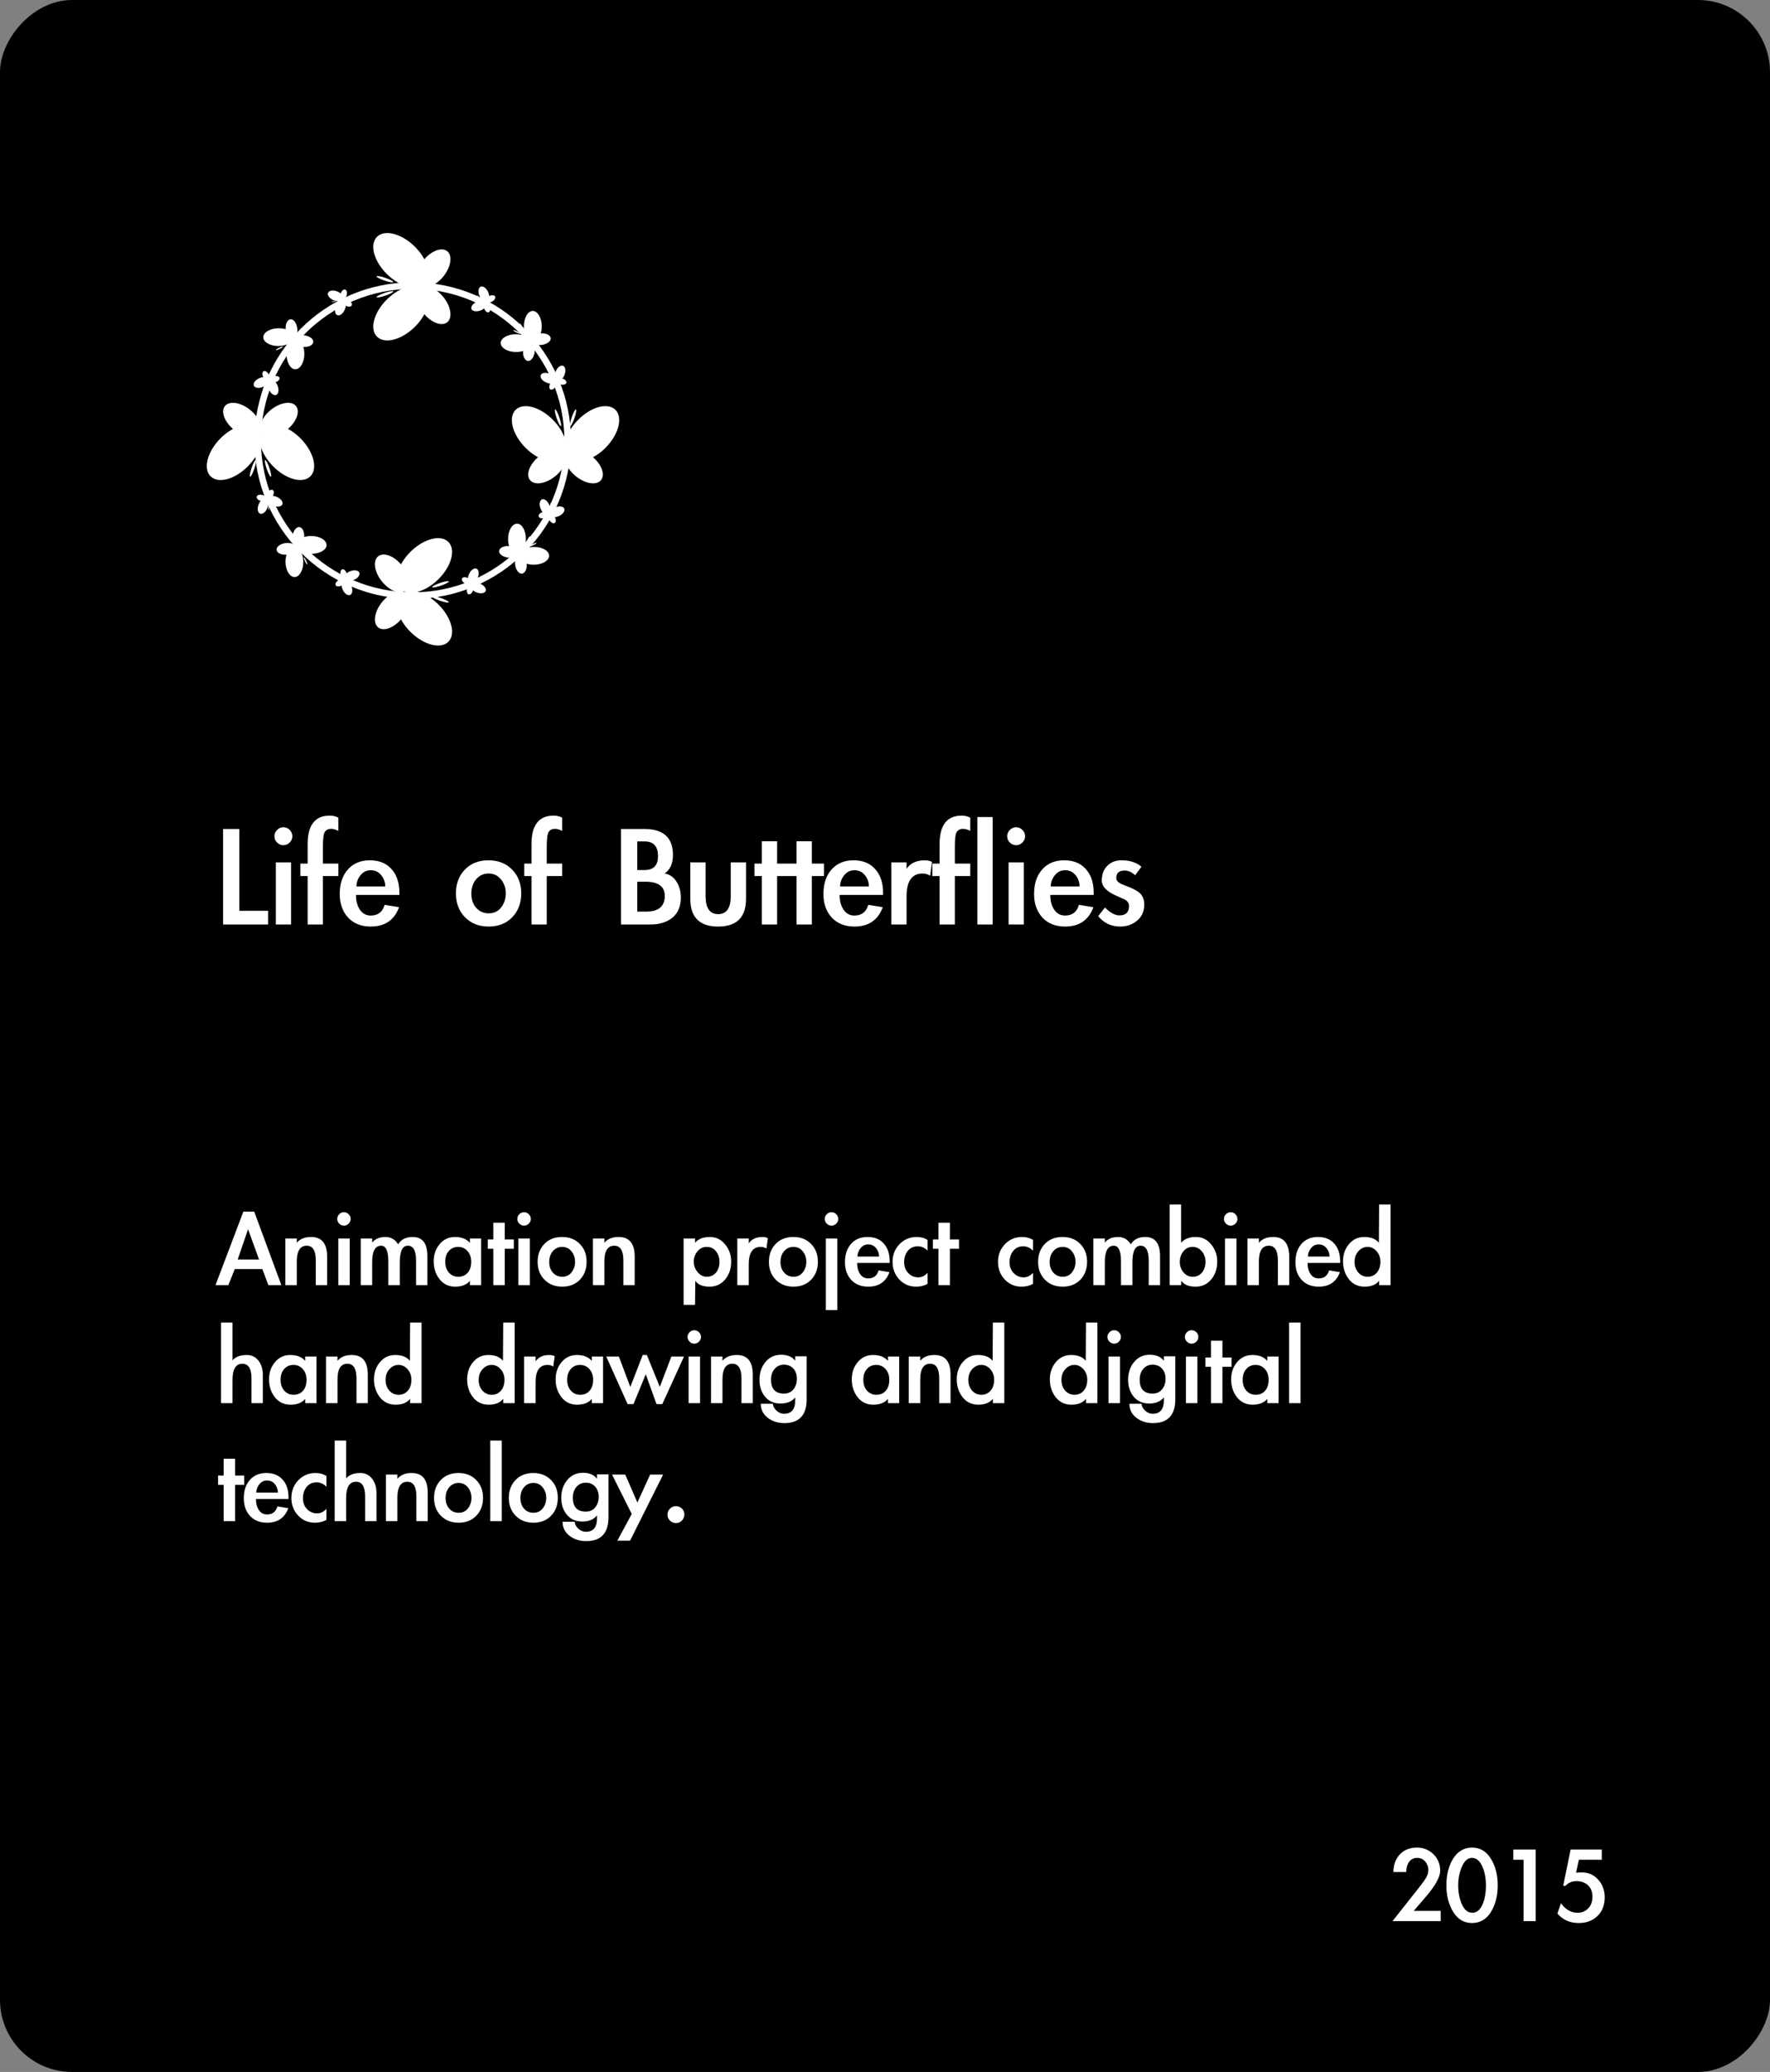 <svg width="270" height="316" viewBox="0 0 270 316" fill="none" xmlns="http://www.w3.org/2000/svg">
<rect x="0" y="0" width="270" height="316" fill="#808080" stroke="none"/>
<rect width="270" height="316" rx="11" transform="matrix(1 0 0 -1 0 316)" fill="black"/>
<path d="M36.504 138.912H40.896V141H34.032V126.432H36.504V138.912ZM44.597 127.536C44.597 127.904 44.461 128.224 44.189 128.496C43.917 128.768 43.597 128.904 43.229 128.904C42.861 128.904 42.541 128.768 42.269 128.496C41.997 128.224 41.861 127.904 41.861 127.536C41.861 127.168 41.997 126.848 42.269 126.576C42.541 126.304 42.861 126.168 43.229 126.168C43.597 126.168 43.917 126.304 44.189 126.576C44.461 126.848 44.597 127.168 44.597 127.536ZM44.405 141H42.077V131.52H44.405V141ZM49.256 141H46.928V133.608H45.824V131.712H46.928V128.736C46.928 125.84 48.056 124.392 50.312 124.392C50.776 124.392 51.208 124.496 51.608 124.704V126.72C51.192 126.512 50.824 126.408 50.504 126.408C50.072 126.408 49.752 126.568 49.544 126.888C49.352 127.192 49.256 127.936 49.256 129.12V131.712H51.608V133.608H49.256V141ZM54.299 136.488C54.299 137.4 54.499 138.152 54.899 138.744C55.299 139.336 55.851 139.632 56.555 139.632C57.659 139.632 58.363 139.088 58.667 138L60.875 138.36C60.155 140.328 58.715 141.312 56.555 141.312C55.115 141.312 53.963 140.856 53.099 139.944C52.251 139.016 51.827 137.816 51.827 136.344C51.827 134.792 52.235 133.552 53.051 132.624C53.883 131.68 55.003 131.208 56.411 131.208C57.835 131.208 58.939 131.656 59.723 132.552C60.523 133.432 60.923 134.64 60.923 136.176V136.488H54.299ZM58.763 135.192C58.763 134.536 58.555 133.96 58.139 133.464C57.739 132.968 57.211 132.72 56.555 132.72C55.915 132.72 55.387 132.984 54.971 133.512C54.571 134.024 54.371 134.584 54.371 135.192H58.763ZM79.506 136.248C79.506 137.736 79.05 138.952 78.138 139.896C77.226 140.84 76.026 141.312 74.538 141.312C73.066 141.312 71.866 140.84 70.938 139.896C70.01 138.952 69.546 137.744 69.546 136.272C69.546 134.784 70.002 133.568 70.914 132.624C71.826 131.68 73.026 131.208 74.514 131.208C76.002 131.208 77.202 131.68 78.114 132.624C79.042 133.552 79.506 134.76 79.506 136.248ZM71.898 136.296C71.898 137.176 72.146 137.896 72.642 138.456C73.138 139.016 73.778 139.296 74.562 139.296C75.346 139.296 75.97 139 76.434 138.408C76.914 137.8 77.154 137.088 77.154 136.272C77.154 135.44 76.914 134.728 76.434 134.136C75.954 133.528 75.322 133.224 74.538 133.224C73.77 133.224 73.138 133.512 72.642 134.088C72.146 134.664 71.898 135.4 71.898 136.296ZM83.404 141H81.076V133.608H79.972V131.712H81.076V128.736C81.076 125.84 82.204 124.392 84.46 124.392C84.924 124.392 85.356 124.496 85.756 124.704V126.72C85.34 126.512 84.972 126.408 84.652 126.408C84.22 126.408 83.9 126.568 83.692 126.888C83.5 127.192 83.404 127.936 83.404 129.12V131.712H85.756V133.608H83.404V141ZM94.735 126.432H98.287C101.199 126.432 102.655 127.752 102.655 130.392C102.655 131.688 102.231 132.632 101.383 133.224C102.151 133.352 102.751 133.76 103.183 134.448C103.631 135.136 103.855 135.944 103.855 136.872C103.855 138.232 103.423 139.264 102.559 139.968C101.711 140.656 100.591 141 99.199 141H94.735V126.432ZM97.207 139.032H98.575C100.463 139.032 101.407 138.232 101.407 136.632C101.407 135.192 100.415 134.472 98.431 134.472H97.207V139.032ZM97.207 132.696H98.311C99.687 132.696 100.375 131.992 100.375 130.584C100.375 129.08 99.695 128.328 98.335 128.328H97.207V132.696ZM107.631 131.52V136.656C107.631 138.496 108.271 139.416 109.551 139.416C110.831 139.416 111.471 138.496 111.471 136.656V131.52H113.799V137.088C113.799 139.904 112.383 141.312 109.551 141.312C106.719 141.312 105.303 139.904 105.303 137.088V131.52H107.631ZM118.543 141H116.215V133.608H115.087V131.712H116.215V128.304H118.543V131.712H120.391V133.608H118.543V141ZM123.839 141H121.511V133.608H120.383V131.712H121.511V128.304H123.839V131.712H125.687V133.608H123.839V141ZM128.08 136.488C128.08 137.4 128.28 138.152 128.68 138.744C129.08 139.336 129.632 139.632 130.336 139.632C131.44 139.632 132.144 139.088 132.448 138L134.656 138.36C133.936 140.328 132.496 141.312 130.336 141.312C128.896 141.312 127.744 140.856 126.88 139.944C126.032 139.016 125.608 137.816 125.608 136.344C125.608 134.792 126.016 133.552 126.832 132.624C127.664 131.68 128.784 131.208 130.192 131.208C131.616 131.208 132.72 131.656 133.504 132.552C134.304 133.432 134.704 134.64 134.704 136.176V136.488H128.08ZM132.544 135.192C132.544 134.536 132.336 133.96 131.92 133.464C131.52 132.968 130.992 132.72 130.336 132.72C129.696 132.72 129.168 132.984 128.752 133.512C128.352 134.024 128.152 134.584 128.152 135.192H132.544ZM138.288 132.504C138.88 131.64 139.808 131.208 141.072 131.208C141.472 131.208 141.84 131.288 142.176 131.448L141.888 133.56C141.536 133.336 141.152 133.224 140.736 133.224C139.104 133.224 138.288 134.392 138.288 136.728V141H135.96V131.52H138.288V132.504ZM145.654 141H143.326V133.608H142.222V131.712H143.326V128.736C143.326 125.84 144.454 124.392 146.71 124.392C147.174 124.392 147.606 124.496 148.006 124.704V126.72C147.59 126.512 147.222 126.408 146.902 126.408C146.47 126.408 146.15 126.568 145.942 126.888C145.75 127.192 145.654 127.936 145.654 129.12V131.712H148.006V133.608H145.654V141ZM151.418 141H149.09V124.608H151.418V141ZM156.371 127.536C156.371 127.904 156.235 128.224 155.963 128.496C155.691 128.768 155.371 128.904 155.003 128.904C154.635 128.904 154.315 128.768 154.043 128.496C153.771 128.224 153.635 127.904 153.635 127.536C153.635 127.168 153.771 126.848 154.043 126.576C154.315 126.304 154.635 126.168 155.003 126.168C155.371 126.168 155.691 126.304 155.963 126.576C156.235 126.848 156.371 127.168 156.371 127.536ZM156.179 141H153.851V131.52H156.179V141ZM160.213 136.488C160.213 137.4 160.413 138.152 160.813 138.744C161.213 139.336 161.765 139.632 162.469 139.632C163.573 139.632 164.277 139.088 164.581 138L166.789 138.36C166.069 140.328 164.629 141.312 162.469 141.312C161.029 141.312 159.877 140.856 159.013 139.944C158.165 139.016 157.741 137.816 157.741 136.344C157.741 134.792 158.149 133.552 158.965 132.624C159.797 131.68 160.917 131.208 162.325 131.208C163.749 131.208 164.853 131.656 165.637 132.552C166.437 133.432 166.837 134.64 166.837 136.176V136.488H160.213ZM164.677 135.192C164.677 134.536 164.469 133.96 164.053 133.464C163.653 132.968 163.125 132.72 162.469 132.72C161.829 132.72 161.301 132.984 160.885 133.512C160.485 134.024 160.285 134.584 160.285 135.192H164.677ZM173.157 133.488C172.645 133.008 172.109 132.768 171.549 132.768C170.701 132.768 170.277 133.152 170.277 133.92C170.277 134.352 170.661 134.704 171.429 134.976C172.837 135.488 173.709 135.96 174.045 136.392C174.381 136.808 174.549 137.328 174.549 137.952C174.549 138.976 174.189 139.792 173.469 140.4C172.765 141.008 171.893 141.312 170.853 141.312C169.509 141.312 168.397 140.784 167.517 139.728L168.549 138.408C169.349 139.208 170.085 139.608 170.757 139.608C171.733 139.608 172.221 139.136 172.221 138.192C172.221 137.712 171.965 137.36 171.453 137.136C170.941 136.896 170.549 136.72 170.277 136.608C168.805 135.968 168.069 135.192 168.069 134.28C168.069 133.368 168.341 132.632 168.885 132.072C169.445 131.496 170.173 131.208 171.069 131.208C172.349 131.208 173.365 131.536 174.117 132.192L173.157 133.488Z" fill="white"/>
<ellipse cx="61.152" cy="39.711" rx="5.117" ry="2.985" transform="rotate(-135.656 61.152 39.711)" fill="white"/>
<ellipse cx="66.12" cy="40.923" rx="3.35" ry="1.954" transform="rotate(-51.204 66.12 40.923)" fill="white"/>
<ellipse cx="1.344" cy="0.215" rx="1.344" ry="0.215" transform="matrix(0.946 0.324 0.324 -0.946 57.374 42.351)" fill="white"/>
<ellipse cx="5.117" cy="2.985" rx="5.117" ry="2.985" transform="matrix(-0.715 0.699 0.699 0.715 62.725 42.046)" fill="white"/>
<ellipse cx="3.35" cy="1.954" rx="3.35" ry="1.954" transform="matrix(0.627 0.779 0.779 -0.627 62.497 45.158)" fill="white"/>
<ellipse cx="58.715" cy="44.885" rx="1.344" ry="0.215" transform="rotate(-18.903 58.715 44.885)" fill="white"/>
<ellipse cx="35.711" cy="68.997" rx="5.117" ry="2.985" transform="rotate(134.344 35.711 68.997)" fill="white"/>
<ellipse cx="36.923" cy="64.029" rx="3.35" ry="1.954" transform="rotate(-141.204 36.923 64.029)" fill="white"/>
<ellipse cx="1.344" cy="0.215" rx="1.344" ry="0.215" transform="matrix(0.324 -0.946 -0.946 -0.324 38.351 72.775)" fill="white"/>
<ellipse cx="5.117" cy="2.985" rx="5.117" ry="2.985" transform="matrix(0.699 0.715 0.715 -0.699 38.046 67.424)" fill="white"/>
<ellipse cx="3.35" cy="1.954" rx="3.35" ry="1.954" transform="matrix(0.779 -0.627 -0.627 -0.779 41.158 67.652)" fill="white"/>
<ellipse cx="40.885" cy="71.434" rx="1.344" ry="0.215" transform="rotate(-108.903 40.885 71.434)" fill="white"/>
<ellipse cx="90.289" cy="66.152" rx="5.117" ry="2.985" transform="rotate(-45.656 90.289 66.152)" fill="white"/>
<ellipse cx="89.077" cy="71.12" rx="3.35" ry="1.954" transform="rotate(38.796 89.077 71.12)" fill="white"/>
<ellipse cx="1.344" cy="0.215" rx="1.344" ry="0.215" transform="matrix(-0.324 0.946 0.946 0.324 87.649 62.374)" fill="white"/>
<ellipse cx="5.117" cy="2.985" rx="5.117" ry="2.985" transform="matrix(-0.699 -0.715 -0.715 0.699 87.954 67.725)" fill="white"/>
<ellipse cx="3.35" cy="1.954" rx="3.35" ry="1.954" transform="matrix(-0.779 0.627 0.627 0.779 84.842 67.497)" fill="white"/>
<ellipse cx="85.115" cy="63.715" rx="1.344" ry="0.215" transform="rotate(71.097 85.115 63.715)" fill="white"/>
<ellipse cx="64.751" cy="94.289" rx="5.117" ry="2.985" transform="rotate(44.344 64.751 94.289)" fill="white"/>
<ellipse cx="59.784" cy="93.077" rx="3.35" ry="1.954" transform="rotate(128.796 59.784 93.077)" fill="white"/>
<ellipse cx="1.344" cy="0.215" rx="1.344" ry="0.215" transform="matrix(-0.946 -0.324 -0.324 0.946 68.529 91.649)" fill="white"/>
<ellipse cx="5.117" cy="2.985" rx="5.117" ry="2.985" transform="matrix(0.715 -0.699 -0.699 -0.715 63.178 91.954)" fill="white"/>
<ellipse cx="3.35" cy="1.954" rx="3.35" ry="1.954" transform="matrix(-0.627 -0.779 -0.779 0.627 63.406 88.842)" fill="white"/>
<ellipse cx="67.188" cy="89.115" rx="1.344" ry="0.215" transform="rotate(161.097 67.188 89.115)" fill="white"/>
<ellipse cx="42.486" cy="51.417" rx="2.323" ry="1.355" transform="rotate(179.344 42.486 51.417)" fill="white"/>
<ellipse cx="44.469" cy="50.211" rx="1.521" ry="0.887" transform="rotate(-96.204 44.469 50.211)" fill="white"/>
<ellipse cx="0.61" cy="0.098" rx="0.61" ry="0.098" transform="matrix(0.898 -0.44 -0.44 -0.898 42.12 53.477)" fill="white"/>
<ellipse cx="2.323" cy="1.355" rx="2.323" ry="1.355" transform="matrix(-0.011 1 1 0.011 43.74 51.661)" fill="white"/>
<ellipse cx="1.521" cy="0.887" rx="1.521" ry="0.887" transform="matrix(0.994 0.108 0.108 -0.994 44.666 52.733)" fill="white"/>
<ellipse cx="43.365" cy="53.859" rx="0.61" ry="0.098" transform="rotate(-63.903 43.365 53.859)" fill="white"/>
<ellipse cx="44.908" cy="85.687" rx="2.323" ry="1.355" transform="rotate(89.344 44.908 85.687)" fill="white"/>
<ellipse cx="43.703" cy="83.704" rx="1.521" ry="0.887" transform="rotate(173.796 43.703 83.704)" fill="white"/>
<ellipse cx="0.61" cy="0.098" rx="0.61" ry="0.098" transform="matrix(-0.44 -0.898 -0.898 0.44 46.968 86.053)" fill="white"/>
<ellipse cx="2.323" cy="1.355" rx="2.323" ry="1.355" transform="matrix(1 0.011 0.011 -1 45.152 84.433)" fill="white"/>
<ellipse cx="1.521" cy="0.887" rx="1.521" ry="0.887" transform="matrix(0.108 -0.994 -0.994 -0.108 46.224 83.506)" fill="white"/>
<ellipse cx="47.35" cy="84.808" rx="0.61" ry="0.098" transform="rotate(-153.903 47.35 84.808)" fill="white"/>
<ellipse cx="81.442" cy="84.774" rx="2.323" ry="1.355" transform="rotate(-0.656 81.442 84.774)" fill="white"/>
<ellipse cx="79.459" cy="85.98" rx="1.521" ry="0.887" transform="rotate(83.796 79.459 85.98)" fill="white"/>
<ellipse cx="0.61" cy="0.098" rx="0.61" ry="0.098" transform="matrix(-0.898 0.44 0.44 0.898 81.808 82.714)" fill="white"/>
<ellipse cx="2.323" cy="1.355" rx="2.323" ry="1.355" transform="matrix(0.011 -1 -1 -0.011 80.188 84.53)" fill="white"/>
<ellipse cx="1.521" cy="0.887" rx="1.521" ry="0.887" transform="matrix(-0.994 -0.108 -0.108 0.994 79.261 83.458)" fill="white"/>
<ellipse cx="80.563" cy="82.332" rx="0.61" ry="0.098" transform="rotate(116.097 80.563 82.332)" fill="white"/>
<ellipse cx="81.283" cy="49.749" rx="2.323" ry="1.355" transform="rotate(-90.656 81.283 49.749)" fill="white"/>
<ellipse cx="82.489" cy="51.732" rx="1.521" ry="0.887" transform="rotate(-6.204 82.489 51.732)" fill="white"/>
<ellipse cx="0.61" cy="0.098" rx="0.61" ry="0.098" transform="matrix(0.44 0.898 0.898 -0.44 79.223 49.383)" fill="white"/>
<ellipse cx="2.323" cy="1.355" rx="2.323" ry="1.355" transform="matrix(-1 -0.011 -0.011 1 81.04 51.003)" fill="white"/>
<ellipse cx="1.521" cy="0.887" rx="1.521" ry="0.887" transform="matrix(-0.108 0.994 0.994 0.108 79.967 51.93)" fill="white"/>
<ellipse cx="78.841" cy="50.628" rx="0.61" ry="0.098" transform="rotate(26.097 78.841 50.628)" fill="white"/>
<ellipse cx="73.813" cy="44.865" rx="1.24" ry="0.723" transform="rotate(-113.156 73.813 44.865)" fill="white"/>
<ellipse cx="74.813" cy="45.597" rx="0.812" ry="0.474" transform="rotate(-28.704 74.813 45.597)" fill="white"/>
<ellipse cx="0.326" cy="0.052" rx="0.326" ry="0.052" transform="matrix(0.75 0.661 0.661 -0.75 72.722 45.105)" fill="white"/>
<ellipse cx="1.24" cy="0.723" rx="1.24" ry="0.723" transform="matrix(-0.928 0.372 0.372 0.928 73.949 45.534)" fill="white"/>
<ellipse cx="0.812" cy="0.474" rx="0.812" ry="0.474" transform="matrix(0.281 0.96 0.96 -0.281 73.609 46.209)" fill="white"/>
<ellipse cx="72.788" cy="45.798" rx="0.326" ry="0.052" transform="rotate(3.597 72.788 45.798)" fill="white"/>
<ellipse cx="51.187" cy="45.129" rx="1.24" ry="0.723" transform="rotate(-158.156 51.187 45.129)" fill="white"/>
<ellipse cx="52.411" cy="44.94" rx="0.812" ry="0.474" transform="rotate(-73.704 52.411 44.94)" fill="white"/>
<ellipse cx="0.326" cy="0.052" rx="0.326" ry="0.052" transform="matrix(0.998 -0.063 -0.063 -0.998 50.586 46.07)" fill="white"/>
<ellipse cx="1.24" cy="0.723" rx="1.24" ry="0.723" transform="matrix(-0.393 0.919 0.919 0.393 51.755 45.506)" fill="white"/>
<ellipse cx="0.812" cy="0.474" rx="0.812" ry="0.474" transform="matrix(0.877 0.48 0.48 -0.877 51.993 46.224)" fill="white"/>
<ellipse cx="51.121" cy="46.513" rx="0.326" ry="0.052" transform="rotate(-41.403 51.121 46.513)" fill="white"/>
<ellipse cx="39.865" cy="58.333" rx="1.24" ry="0.723" transform="rotate(156.844 39.865 58.333)" fill="white"/>
<ellipse cx="40.597" cy="57.333" rx="0.812" ry="0.474" transform="rotate(-118.704 40.597 57.333)" fill="white"/>
<ellipse cx="0.326" cy="0.052" rx="0.326" ry="0.052" transform="matrix(0.661 -0.75 -0.75 -0.661 40.106 59.424)" fill="white"/>
<ellipse cx="1.24" cy="0.723" rx="1.24" ry="0.723" transform="matrix(0.372 0.928 0.928 -0.372 40.534 58.197)" fill="white"/>
<ellipse cx="0.812" cy="0.474" rx="0.812" ry="0.474" transform="matrix(0.96 -0.281 -0.281 -0.96 41.21 58.537)" fill="white"/>
<ellipse cx="40.798" cy="59.358" rx="0.326" ry="0.052" transform="rotate(-86.403 40.798 59.358)" fill="white"/>
<ellipse cx="40.129" cy="77.186" rx="1.24" ry="0.723" transform="rotate(111.844 40.129 77.186)" fill="white"/>
<ellipse cx="39.94" cy="75.962" rx="0.812" ry="0.474" transform="rotate(-163.704 39.94 75.962)" fill="white"/>
<ellipse cx="0.326" cy="0.052" rx="0.326" ry="0.052" transform="matrix(-0.063 -0.998 -0.998 0.063 41.07 77.788)" fill="white"/>
<ellipse cx="1.24" cy="0.723" rx="1.24" ry="0.723" transform="matrix(0.919 0.393 0.393 -0.919 40.505 76.617)" fill="white"/>
<ellipse cx="0.812" cy="0.474" rx="0.812" ry="0.474" transform="matrix(0.48 -0.877 -0.877 -0.48 41.223 76.379)" fill="white"/>
<ellipse cx="41.513" cy="77.251" rx="0.326" ry="0.052" transform="rotate(-131.403 41.513 77.251)" fill="white"/>
<ellipse cx="52.915" cy="89.599" rx="1.24" ry="0.723" transform="rotate(66.844 52.915 89.599)" fill="white"/>
<ellipse cx="51.915" cy="88.868" rx="0.812" ry="0.474" transform="rotate(151.296 51.915 88.868)" fill="white"/>
<ellipse cx="0.326" cy="0.052" rx="0.326" ry="0.052" transform="matrix(-0.75 -0.661 -0.661 0.75 54.006 89.358)" fill="white"/>
<ellipse cx="1.24" cy="0.723" rx="1.24" ry="0.723" transform="matrix(0.928 -0.372 -0.372 -0.928 52.779 88.931)" fill="white"/>
<ellipse cx="0.812" cy="0.474" rx="0.812" ry="0.474" transform="matrix(-0.281 -0.96 -0.96 0.281 53.119 88.255)" fill="white"/>
<ellipse cx="53.94" cy="88.667" rx="0.326" ry="0.052" transform="rotate(-176.403 53.94 88.667)" fill="white"/>
<ellipse cx="72.941" cy="89.672" rx="1.24" ry="0.723" transform="rotate(21.844 72.941 89.672)" fill="white"/>
<ellipse cx="71.716" cy="89.861" rx="0.812" ry="0.474" transform="rotate(106.296 71.716 89.861)" fill="white"/>
<ellipse cx="0.326" cy="0.052" rx="0.326" ry="0.052" transform="matrix(-0.998 0.063 0.063 0.998 73.542 88.73)" fill="white"/>
<ellipse cx="1.24" cy="0.723" rx="1.24" ry="0.723" transform="matrix(0.393 -0.919 -0.919 -0.393 72.373 89.295)" fill="white"/>
<ellipse cx="0.812" cy="0.474" rx="0.812" ry="0.474" transform="matrix(-0.877 -0.48 -0.48 0.877 72.135 88.577)" fill="white"/>
<ellipse cx="73.007" cy="88.288" rx="0.326" ry="0.052" transform="rotate(138.597 73.007 88.288)" fill="white"/>
<ellipse cx="84.936" cy="78.059" rx="1.24" ry="0.723" transform="rotate(-23.156 84.936 78.059)" fill="white"/>
<ellipse cx="84.204" cy="79.058" rx="0.812" ry="0.474" transform="rotate(61.296 84.204 79.058)" fill="white"/>
<ellipse cx="0.326" cy="0.052" rx="0.326" ry="0.052" transform="matrix(-0.661 0.75 0.75 0.661 84.695 76.968)" fill="white"/>
<ellipse cx="1.24" cy="0.723" rx="1.24" ry="0.723" transform="matrix(-0.372 -0.928 -0.928 0.372 84.267 78.194)" fill="white"/>
<ellipse cx="0.812" cy="0.474" rx="0.812" ry="0.474" transform="matrix(-0.96 0.281 0.281 0.96 83.591 77.855)" fill="white"/>
<ellipse cx="84.003" cy="77.033" rx="0.326" ry="0.052" transform="rotate(93.597 84.003 77.033)" fill="white"/>
<ellipse cx="85.426" cy="56.941" rx="1.24" ry="0.723" transform="rotate(-68.156 85.426 56.941)" fill="white"/>
<ellipse cx="85.616" cy="58.166" rx="0.812" ry="0.474" transform="rotate(16.296 85.616 58.166)" fill="white"/>
<ellipse cx="0.326" cy="0.052" rx="0.326" ry="0.052" transform="matrix(0.063 0.998 0.998 -0.063 84.485 56.34)" fill="white"/>
<ellipse cx="1.24" cy="0.723" rx="1.24" ry="0.723" transform="matrix(-0.919 -0.393 -0.393 0.919 85.05 57.511)" fill="white"/>
<ellipse cx="0.812" cy="0.474" rx="0.812" ry="0.474" transform="matrix(-0.48 0.877 0.877 0.48 84.332 57.748)" fill="white"/>
<ellipse cx="84.043" cy="56.877" rx="0.326" ry="0.052" transform="rotate(48.597 84.043 56.877)" fill="white"/>
<circle cx="62.952" cy="67.197" r="23.643" stroke="white"/>
<path d="M35.808 193.552L34.836 196H32.874L37.122 184.786H38.778L42.918 196H40.938L40.02 193.552H35.808ZM37.842 187.468L36.258 192.094H39.516L37.842 187.468ZM45.275 189.538C45.767 188.95 46.493 188.656 47.453 188.656C49.085 188.656 49.901 189.658 49.901 191.662V196H48.173V192.238C48.173 190.738 47.711 189.988 46.787 189.988C45.779 189.988 45.275 190.792 45.275 192.4V196H43.529V188.89H45.275V189.538ZM53.493 185.902C53.493 186.178 53.391 186.418 53.187 186.622C52.983 186.826 52.743 186.928 52.467 186.928C52.191 186.928 51.951 186.826 51.747 186.622C51.543 186.418 51.441 186.178 51.441 185.902C51.441 185.626 51.543 185.386 51.747 185.182C51.951 184.978 52.191 184.876 52.467 184.876C52.743 184.876 52.983 184.978 53.187 185.182C53.391 185.386 53.493 185.626 53.493 185.902ZM53.349 196H51.603V188.89H53.349V196ZM56.771 189.52C57.215 188.944 57.899 188.656 58.823 188.656C59.627 188.656 60.263 189.028 60.731 189.772C61.187 189.028 61.925 188.656 62.945 188.656C64.445 188.656 65.195 189.628 65.195 191.572V196H63.467V192.256C63.467 190.744 63.053 189.988 62.225 189.988C61.397 189.988 60.983 190.828 60.983 192.508V196H59.237V192.4C59.237 190.792 58.871 189.988 58.139 189.988C57.227 189.988 56.771 190.828 56.771 192.508V196H55.025V188.89H56.771V189.52ZM73.393 196H71.683V195.352C71.179 195.94 70.429 196.234 69.433 196.234C68.437 196.234 67.639 195.85 67.039 195.082C66.451 194.314 66.157 193.414 66.157 192.382C66.157 191.35 66.457 190.474 67.057 189.754C67.669 189.022 68.449 188.656 69.397 188.656C70.405 188.656 71.167 188.956 71.683 189.556V188.89H73.393V196ZM71.881 192.436C71.881 191.776 71.695 191.236 71.323 190.816C70.951 190.384 70.471 190.168 69.883 190.168C69.307 190.168 68.833 190.378 68.461 190.798C68.101 191.206 67.921 191.752 67.921 192.436C67.921 193.12 68.107 193.672 68.479 194.092C68.851 194.512 69.331 194.722 69.919 194.722C70.507 194.722 70.981 194.518 71.341 194.11C71.701 193.702 71.881 193.144 71.881 192.436ZM76.995 196H75.249V190.456H74.403V189.034H75.249V186.478H76.995V189.034H78.381V190.456H76.995V196ZM80.968 185.902C80.968 186.178 80.865 186.418 80.662 186.622C80.457 186.826 80.218 186.928 79.942 186.928C79.665 186.928 79.425 186.826 79.222 186.622C79.017 186.418 78.915 186.178 78.915 185.902C78.915 185.626 79.017 185.386 79.222 185.182C79.425 184.978 79.665 184.876 79.942 184.876C80.218 184.876 80.457 184.978 80.662 185.182C80.865 185.386 80.968 185.626 80.968 185.902ZM80.823 196H79.078V188.89H80.823V196ZM89.483 192.436C89.483 193.552 89.141 194.464 88.457 195.172C87.773 195.88 86.873 196.234 85.757 196.234C84.653 196.234 83.753 195.88 83.057 195.172C82.361 194.464 82.013 193.558 82.013 192.454C82.013 191.338 82.355 190.426 83.039 189.718C83.723 189.01 84.623 188.656 85.739 188.656C86.855 188.656 87.755 189.01 88.439 189.718C89.135 190.414 89.483 191.32 89.483 192.436ZM83.777 192.472C83.777 193.132 83.963 193.672 84.335 194.092C84.707 194.512 85.187 194.722 85.775 194.722C86.363 194.722 86.831 194.5 87.179 194.056C87.539 193.6 87.719 193.066 87.719 192.454C87.719 191.83 87.539 191.296 87.179 190.852C86.819 190.396 86.345 190.168 85.757 190.168C85.181 190.168 84.707 190.384 84.335 190.816C83.963 191.248 83.777 191.8 83.777 192.472ZM92.191 189.538C92.683 188.95 93.409 188.656 94.369 188.656C96.001 188.656 96.817 189.658 96.817 191.662V196H95.089V192.238C95.089 190.738 94.627 189.988 93.703 189.988C92.695 189.988 92.191 190.792 92.191 192.4V196H90.445V188.89H92.191V189.538ZM106.025 189.538C106.529 188.95 107.279 188.656 108.275 188.656C109.211 188.656 109.985 189.028 110.597 189.772C111.221 190.516 111.533 191.392 111.533 192.4C111.533 193.492 111.227 194.404 110.615 195.136C110.003 195.868 109.211 196.234 108.239 196.234C107.195 196.234 106.469 195.934 106.061 195.334L106.025 199.006H104.279V188.89H106.025V189.538ZM109.751 192.436C109.751 191.824 109.577 191.296 109.229 190.852C108.881 190.396 108.401 190.168 107.789 190.168C107.225 190.168 106.757 190.396 106.385 190.852C106.013 191.308 105.827 191.836 105.827 192.436C105.827 193.024 106.025 193.552 106.421 194.02C106.817 194.488 107.273 194.722 107.789 194.722C108.401 194.722 108.881 194.506 109.229 194.074C109.577 193.642 109.751 193.096 109.751 192.436ZM114.216 189.628C114.66 188.98 115.356 188.656 116.304 188.656C116.604 188.656 116.88 188.716 117.132 188.836L116.916 190.42C116.652 190.252 116.364 190.168 116.052 190.168C114.828 190.168 114.216 191.044 114.216 192.796V196H112.47V188.89H114.216V189.628ZM124.763 192.436C124.763 193.552 124.421 194.464 123.737 195.172C123.053 195.88 122.153 196.234 121.037 196.234C119.933 196.234 119.033 195.88 118.337 195.172C117.641 194.464 117.293 193.558 117.293 192.454C117.293 191.338 117.635 190.426 118.319 189.718C119.003 189.01 119.903 188.656 121.019 188.656C122.135 188.656 123.035 189.01 123.719 189.718C124.415 190.414 124.763 191.32 124.763 192.436ZM119.057 192.472C119.057 193.132 119.243 193.672 119.615 194.092C119.987 194.512 120.467 194.722 121.055 194.722C121.643 194.722 122.111 194.5 122.459 194.056C122.819 193.6 122.999 193.066 122.999 192.454C122.999 191.83 122.819 191.296 122.459 190.852C122.099 190.396 121.625 190.168 121.037 190.168C120.461 190.168 119.987 190.384 119.615 190.816C119.243 191.248 119.057 191.8 119.057 192.472ZM127.722 199.798H125.976V188.89H127.722V199.798ZM127.866 185.902C127.866 186.178 127.764 186.418 127.56 186.622C127.356 186.826 127.116 186.928 126.84 186.928C126.564 186.928 126.324 186.826 126.12 186.622C125.916 186.418 125.814 186.178 125.814 185.902C125.814 185.626 125.916 185.386 126.12 185.182C126.324 184.978 126.564 184.876 126.84 184.876C127.116 184.876 127.356 184.978 127.56 185.182C127.764 185.386 127.866 185.626 127.866 185.902ZM130.748 192.616C130.748 193.3 130.898 193.864 131.198 194.308C131.498 194.752 131.912 194.974 132.44 194.974C133.268 194.974 133.796 194.566 134.024 193.75L135.68 194.02C135.14 195.496 134.06 196.234 132.44 196.234C131.36 196.234 130.496 195.892 129.848 195.208C129.212 194.512 128.894 193.612 128.894 192.508C128.894 191.344 129.2 190.414 129.812 189.718C130.436 189.01 131.276 188.656 132.332 188.656C133.4 188.656 134.228 188.992 134.816 189.664C135.416 190.324 135.716 191.23 135.716 192.382V192.616H130.748ZM134.096 191.644C134.096 191.152 133.94 190.72 133.628 190.348C133.328 189.976 132.932 189.79 132.44 189.79C131.96 189.79 131.564 189.988 131.252 190.384C130.952 190.768 130.802 191.188 130.802 191.644H134.096ZM141.5 190.744C141.056 190.3 140.558 190.078 140.006 190.078C139.358 190.078 138.848 190.312 138.476 190.78C138.104 191.248 137.918 191.824 137.918 192.508C137.918 193.18 138.128 193.732 138.548 194.164C138.968 194.596 139.478 194.812 140.078 194.812C140.594 194.812 141.068 194.584 141.5 194.128V195.802C140.996 196.09 140.414 196.234 139.754 196.234C138.722 196.234 137.864 195.868 137.18 195.136C136.496 194.404 136.154 193.51 136.154 192.454C136.154 191.398 136.502 190.504 137.198 189.772C137.906 189.028 138.788 188.656 139.844 188.656C140.468 188.656 141.02 188.806 141.5 189.106V190.744ZM144.899 196H143.153V190.456H142.307V189.034H143.153V186.478H144.899V189.034H146.285V190.456H144.899V196ZM157.583 190.744C157.139 190.3 156.641 190.078 156.089 190.078C155.441 190.078 154.931 190.312 154.559 190.78C154.187 191.248 154.001 191.824 154.001 192.508C154.001 193.18 154.211 193.732 154.631 194.164C155.051 194.596 155.561 194.812 156.161 194.812C156.677 194.812 157.151 194.584 157.583 194.128V195.802C157.079 196.09 156.497 196.234 155.837 196.234C154.805 196.234 153.947 195.868 153.263 195.136C152.579 194.404 152.237 193.51 152.237 192.454C152.237 191.398 152.585 190.504 153.281 189.772C153.989 189.028 154.871 188.656 155.927 188.656C156.551 188.656 157.103 188.806 157.583 189.106V190.744ZM165.825 192.436C165.825 193.552 165.483 194.464 164.799 195.172C164.115 195.88 163.215 196.234 162.099 196.234C160.995 196.234 160.095 195.88 159.399 195.172C158.703 194.464 158.355 193.558 158.355 192.454C158.355 191.338 158.697 190.426 159.381 189.718C160.065 189.01 160.965 188.656 162.081 188.656C163.197 188.656 164.097 189.01 164.781 189.718C165.477 190.414 165.825 191.32 165.825 192.436ZM160.119 192.472C160.119 193.132 160.305 193.672 160.677 194.092C161.049 194.512 161.529 194.722 162.117 194.722C162.705 194.722 163.173 194.5 163.521 194.056C163.881 193.6 164.061 193.066 164.061 192.454C164.061 191.83 163.881 191.296 163.521 190.852C163.161 190.396 162.687 190.168 162.099 190.168C161.523 190.168 161.049 190.384 160.677 190.816C160.305 191.248 160.119 191.8 160.119 192.472ZM168.532 189.52C168.976 188.944 169.66 188.656 170.584 188.656C171.388 188.656 172.024 189.028 172.492 189.772C172.948 189.028 173.686 188.656 174.706 188.656C176.206 188.656 176.956 189.628 176.956 191.572V196H175.228V192.256C175.228 190.744 174.814 189.988 173.986 189.988C173.158 189.988 172.744 190.828 172.744 192.508V196H170.998V192.4C170.998 190.792 170.632 189.988 169.9 189.988C168.988 189.988 168.532 190.828 168.532 192.508V196H166.786V188.89H168.532V189.52ZM178.423 183.706H180.169V189.538C180.673 188.95 181.423 188.656 182.419 188.656C183.355 188.656 184.129 189.028 184.741 189.772C185.365 190.516 185.677 191.392 185.677 192.4C185.677 193.492 185.371 194.404 184.759 195.136C184.147 195.868 183.355 196.234 182.383 196.234C181.339 196.234 180.613 195.934 180.205 195.334L180.169 196H178.423V183.706ZM183.895 192.436C183.895 191.836 183.709 191.308 183.337 190.852C182.965 190.396 182.491 190.168 181.915 190.168C181.339 190.168 180.871 190.396 180.511 190.852C180.151 191.296 179.971 191.83 179.971 192.454C179.971 193.066 180.157 193.6 180.529 194.056C180.913 194.5 181.381 194.722 181.933 194.722C182.533 194.722 183.007 194.506 183.355 194.074C183.715 193.63 183.895 193.084 183.895 192.436ZM188.757 185.902C188.757 186.178 188.655 186.418 188.451 186.622C188.247 186.826 188.007 186.928 187.731 186.928C187.455 186.928 187.215 186.826 187.011 186.622C186.807 186.418 186.705 186.178 186.705 185.902C186.705 185.626 186.807 185.386 187.011 185.182C187.215 184.978 187.455 184.876 187.731 184.876C188.007 184.876 188.247 184.978 188.451 185.182C188.655 185.386 188.757 185.626 188.757 185.902ZM188.613 196H186.867V188.89H188.613V196ZM192.034 189.538C192.526 188.95 193.252 188.656 194.212 188.656C195.844 188.656 196.66 189.658 196.66 191.662V196H194.932V192.238C194.932 190.738 194.47 189.988 193.546 189.988C192.538 189.988 192.034 190.792 192.034 192.4V196H190.288V188.89H192.034V189.538ZM199.461 192.616C199.461 193.3 199.611 193.864 199.911 194.308C200.211 194.752 200.625 194.974 201.153 194.974C201.981 194.974 202.509 194.566 202.737 193.75L204.393 194.02C203.853 195.496 202.773 196.234 201.153 196.234C200.073 196.234 199.209 195.892 198.561 195.208C197.925 194.512 197.607 193.612 197.607 192.508C197.607 191.344 197.913 190.414 198.525 189.718C199.149 189.01 199.989 188.656 201.045 188.656C202.113 188.656 202.941 188.992 203.529 189.664C204.129 190.324 204.429 191.23 204.429 192.382V192.616H199.461ZM202.809 191.644C202.809 191.152 202.653 190.72 202.341 190.348C202.041 189.976 201.645 189.79 201.153 189.79C200.673 189.79 200.277 189.988 199.965 190.384C199.665 190.768 199.515 191.188 199.515 191.644H202.809ZM210.374 195.334C209.906 195.934 209.168 196.234 208.16 196.234C207.152 196.234 206.348 195.85 205.748 195.082C205.16 194.314 204.866 193.414 204.866 192.382C204.866 191.35 205.166 190.474 205.766 189.754C206.378 189.022 207.158 188.656 208.106 188.656C209.114 188.656 209.858 188.95 210.338 189.538L210.374 183.706H212.12V196H210.374V195.334ZM210.572 192.436C210.572 191.812 210.38 191.278 209.996 190.834C209.612 190.39 209.15 190.168 208.61 190.168C208.07 190.168 207.602 190.39 207.206 190.834C206.822 191.266 206.63 191.806 206.63 192.454C206.63 193.09 206.816 193.63 207.188 194.074C207.572 194.506 208.052 194.722 208.628 194.722C209.204 194.722 209.672 194.512 210.032 194.092C210.392 193.66 210.572 193.108 210.572 192.436ZM35.466 201.706V207.484C35.922 206.932 36.648 206.656 37.644 206.656C38.388 206.656 38.982 206.944 39.426 207.52C39.87 208.096 40.092 208.81 40.092 209.662V214H38.364V210.238C38.364 208.738 37.902 207.988 36.978 207.988C35.97 207.988 35.466 208.816 35.466 210.472V214H33.72V201.706H35.466ZM48.274 214H46.564V213.352C46.06 213.94 45.31 214.234 44.314 214.234C43.318 214.234 42.52 213.85 41.92 213.082C41.332 212.314 41.038 211.414 41.038 210.382C41.038 209.35 41.338 208.474 41.938 207.754C42.55 207.022 43.33 206.656 44.278 206.656C45.286 206.656 46.048 206.956 46.564 207.556V206.89H48.274V214ZM46.762 210.436C46.762 209.776 46.576 209.236 46.204 208.816C45.832 208.384 45.352 208.168 44.764 208.168C44.188 208.168 43.714 208.378 43.342 208.798C42.982 209.206 42.802 209.752 42.802 210.436C42.802 211.12 42.988 211.672 43.36 212.092C43.732 212.512 44.212 212.722 44.8 212.722C45.388 212.722 45.862 212.518 46.222 212.11C46.582 211.702 46.762 211.144 46.762 210.436ZM51.48 207.538C51.972 206.95 52.698 206.656 53.658 206.656C55.29 206.656 56.106 207.658 56.106 209.662V214H54.378V210.238C54.378 208.738 53.916 207.988 52.992 207.988C51.984 207.988 51.48 208.792 51.48 210.4V214H49.734V206.89H51.48V207.538ZM62.56 213.334C62.092 213.934 61.354 214.234 60.346 214.234C59.338 214.234 58.534 213.85 57.934 213.082C57.346 212.314 57.052 211.414 57.052 210.382C57.052 209.35 57.352 208.474 57.952 207.754C58.564 207.022 59.344 206.656 60.292 206.656C61.3 206.656 62.044 206.95 62.524 207.538L62.56 201.706H64.306V214H62.56V213.334ZM62.758 210.436C62.758 209.812 62.566 209.278 62.182 208.834C61.798 208.39 61.336 208.168 60.796 208.168C60.256 208.168 59.788 208.39 59.392 208.834C59.008 209.266 58.816 209.806 58.816 210.454C58.816 211.09 59.002 211.63 59.374 212.074C59.758 212.506 60.238 212.722 60.814 212.722C61.39 212.722 61.858 212.512 62.218 212.092C62.578 211.66 62.758 211.108 62.758 210.436ZM76.763 213.334C76.295 213.934 75.557 214.234 74.549 214.234C73.541 214.234 72.737 213.85 72.137 213.082C71.549 212.314 71.255 211.414 71.255 210.382C71.255 209.35 71.555 208.474 72.155 207.754C72.767 207.022 73.547 206.656 74.495 206.656C75.503 206.656 76.247 206.95 76.727 207.538L76.763 201.706H78.509V214H76.763V213.334ZM76.961 210.436C76.961 209.812 76.769 209.278 76.385 208.834C76.001 208.39 75.539 208.168 74.999 208.168C74.459 208.168 73.991 208.39 73.595 208.834C73.211 209.266 73.019 209.806 73.019 210.454C73.019 211.09 73.205 211.63 73.577 212.074C73.961 212.506 74.441 212.722 75.017 212.722C75.593 212.722 76.061 212.512 76.421 212.092C76.781 211.66 76.961 211.108 76.961 210.436ZM81.697 207.628C82.141 206.98 82.837 206.656 83.784 206.656C84.085 206.656 84.361 206.716 84.612 206.836L84.397 208.42C84.132 208.252 83.844 208.168 83.532 208.168C82.308 208.168 81.697 209.044 81.697 210.796V214H79.951V206.89H81.697V207.628ZM91.991 214H90.281V213.352C89.777 213.94 89.027 214.234 88.031 214.234C87.035 214.234 86.237 213.85 85.637 213.082C85.049 212.314 84.755 211.414 84.755 210.382C84.755 209.35 85.055 208.474 85.655 207.754C86.267 207.022 87.047 206.656 87.995 206.656C89.003 206.656 89.765 206.956 90.281 207.556V206.89H91.991V214ZM90.479 210.436C90.479 209.776 90.293 209.236 89.921 208.816C89.549 208.384 89.069 208.168 88.481 208.168C87.905 208.168 87.431 208.378 87.059 208.798C86.699 209.206 86.519 209.752 86.519 210.436C86.519 211.12 86.705 211.672 87.077 212.092C87.449 212.512 87.929 212.722 88.517 212.722C89.105 212.722 89.579 212.518 89.939 212.11C90.299 211.702 90.479 211.144 90.479 210.436ZM96.15 211.534L98.04 206.656H98.671L100.65 211.516L102.414 206.89H104.34L101.028 214.144H100.146L98.508 209.59L96.636 214.144H95.737L92.478 206.89H94.404L96.15 211.534ZM106.93 203.902C106.93 204.178 106.828 204.418 106.624 204.622C106.42 204.826 106.18 204.928 105.904 204.928C105.628 204.928 105.388 204.826 105.184 204.622C104.98 204.418 104.878 204.178 104.878 203.902C104.878 203.626 104.98 203.386 105.184 203.182C105.388 202.978 105.628 202.876 105.904 202.876C106.18 202.876 106.42 202.978 106.624 203.182C106.828 203.386 106.93 203.626 106.93 203.902ZM106.786 214H105.04V206.89H106.786V214ZM110.208 207.538C110.7 206.95 111.426 206.656 112.386 206.656C114.018 206.656 114.834 207.658 114.834 209.662V214H113.106V210.238C113.106 208.738 112.644 207.988 111.72 207.988C110.712 207.988 110.208 208.792 110.208 210.4V214H108.462V206.89H110.208V207.538ZM123.052 213.388C123.052 215.824 121.918 217.042 119.65 217.042C118.642 217.042 117.79 216.766 117.094 216.214C116.398 215.674 116.05 214.966 116.05 214.09H117.904C117.904 214.438 118.078 214.78 118.426 215.116C118.774 215.452 119.164 215.62 119.596 215.62C120.736 215.62 121.306 214.936 121.306 213.568V213.118C120.814 213.742 120.064 214.054 119.056 214.054C118.06 214.054 117.274 213.706 116.698 213.01C116.134 212.314 115.852 211.462 115.852 210.454C115.852 209.362 116.158 208.45 116.77 207.718C117.382 206.986 118.174 206.62 119.146 206.62C120.13 206.62 120.85 206.926 121.306 207.538V206.854H123.052V213.388ZM121.558 210.292C121.558 209.644 121.378 209.122 121.018 208.726C120.658 208.33 120.184 208.132 119.596 208.132C119.008 208.132 118.528 208.348 118.156 208.78C117.796 209.212 117.616 209.758 117.616 210.418C117.616 211.834 118.276 212.542 119.596 212.542C120.196 212.542 120.67 212.332 121.018 211.912C121.378 211.48 121.558 210.94 121.558 210.292ZM137.167 214H135.457V213.352C134.953 213.94 134.203 214.234 133.207 214.234C132.211 214.234 131.413 213.85 130.813 213.082C130.225 212.314 129.931 211.414 129.931 210.382C129.931 209.35 130.231 208.474 130.831 207.754C131.443 207.022 132.223 206.656 133.171 206.656C134.179 206.656 134.941 206.956 135.457 207.556V206.89H137.167V214ZM135.655 210.436C135.655 209.776 135.469 209.236 135.097 208.816C134.725 208.384 134.245 208.168 133.657 208.168C133.081 208.168 132.607 208.378 132.235 208.798C131.875 209.206 131.695 209.752 131.695 210.436C131.695 211.12 131.881 211.672 132.253 212.092C132.625 212.512 133.105 212.722 133.693 212.722C134.281 212.722 134.755 212.518 135.115 212.11C135.475 211.702 135.655 211.144 135.655 210.436ZM140.372 207.538C140.864 206.95 141.59 206.656 142.55 206.656C144.182 206.656 144.998 207.658 144.998 209.662V214H143.27V210.238C143.27 208.738 142.808 207.988 141.884 207.988C140.876 207.988 140.372 208.792 140.372 210.4V214H138.626V206.89H140.372V207.538ZM151.453 213.334C150.985 213.934 150.247 214.234 149.239 214.234C148.231 214.234 147.427 213.85 146.827 213.082C146.239 212.314 145.945 211.414 145.945 210.382C145.945 209.35 146.245 208.474 146.845 207.754C147.457 207.022 148.237 206.656 149.185 206.656C150.193 206.656 150.937 206.95 151.417 207.538L151.453 201.706H153.199V214H151.453V213.334ZM151.651 210.436C151.651 209.812 151.459 209.278 151.075 208.834C150.691 208.39 150.229 208.168 149.689 208.168C149.149 208.168 148.681 208.39 148.285 208.834C147.901 209.266 147.709 209.806 147.709 210.454C147.709 211.09 147.895 211.63 148.267 212.074C148.651 212.506 149.131 212.722 149.707 212.722C150.283 212.722 150.751 212.512 151.111 212.092C151.471 211.66 151.651 211.108 151.651 210.436ZM165.656 213.334C165.188 213.934 164.45 214.234 163.442 214.234C162.434 214.234 161.63 213.85 161.03 213.082C160.442 212.314 160.148 211.414 160.148 210.382C160.148 209.35 160.448 208.474 161.048 207.754C161.66 207.022 162.44 206.656 163.388 206.656C164.396 206.656 165.14 206.95 165.62 207.538L165.656 201.706H167.402V214H165.656V213.334ZM165.854 210.436C165.854 209.812 165.662 209.278 165.278 208.834C164.894 208.39 164.432 208.168 163.892 208.168C163.352 208.168 162.884 208.39 162.488 208.834C162.104 209.266 161.912 209.806 161.912 210.454C161.912 211.09 162.098 211.63 162.47 212.074C162.854 212.506 163.334 212.722 163.91 212.722C164.486 212.722 164.954 212.512 165.314 212.092C165.674 211.66 165.854 211.108 165.854 210.436ZM170.985 203.902C170.985 204.178 170.883 204.418 170.679 204.622C170.475 204.826 170.235 204.928 169.959 204.928C169.683 204.928 169.443 204.826 169.239 204.622C169.035 204.418 168.933 204.178 168.933 203.902C168.933 203.626 169.035 203.386 169.239 203.182C169.443 202.978 169.683 202.876 169.959 202.876C170.235 202.876 170.475 202.978 170.679 203.182C170.883 203.386 170.985 203.626 170.985 203.902ZM170.841 214H169.095V206.89H170.841V214ZM179.285 213.388C179.285 215.824 178.151 217.042 175.883 217.042C174.875 217.042 174.023 216.766 173.327 216.214C172.631 215.674 172.283 214.966 172.283 214.09H174.137C174.137 214.438 174.311 214.78 174.659 215.116C175.007 215.452 175.397 215.62 175.829 215.62C176.969 215.62 177.539 214.936 177.539 213.568V213.118C177.047 213.742 176.297 214.054 175.289 214.054C174.293 214.054 173.507 213.706 172.931 213.01C172.367 212.314 172.085 211.462 172.085 210.454C172.085 209.362 172.391 208.45 173.003 207.718C173.615 206.986 174.407 206.62 175.379 206.62C176.363 206.62 177.083 206.926 177.539 207.538V206.854H179.285V213.388ZM177.791 210.292C177.791 209.644 177.611 209.122 177.251 208.726C176.891 208.33 176.417 208.132 175.829 208.132C175.241 208.132 174.761 208.348 174.389 208.78C174.029 209.212 173.849 209.758 173.849 210.418C173.849 211.834 174.509 212.542 175.829 212.542C176.429 212.542 176.903 212.332 177.251 211.912C177.611 211.48 177.791 210.94 177.791 210.292ZM182.798 203.902C182.798 204.178 182.696 204.418 182.492 204.622C182.288 204.826 182.048 204.928 181.772 204.928C181.496 204.928 181.256 204.826 181.052 204.622C180.848 204.418 180.746 204.178 180.746 203.902C180.746 203.626 180.848 203.386 181.052 203.182C181.256 202.978 181.496 202.876 181.772 202.876C182.048 202.876 182.288 202.978 182.492 203.182C182.696 203.386 182.798 203.626 182.798 203.902ZM182.654 214H180.908V206.89H182.654V214ZM186.471 214H184.725V208.456H183.879V207.034H184.725V204.478H186.471V207.034H187.857V208.456H186.471V214ZM195.034 214H193.324V213.352C192.82 213.94 192.07 214.234 191.074 214.234C190.078 214.234 189.28 213.85 188.68 213.082C188.092 212.314 187.798 211.414 187.798 210.382C187.798 209.35 188.098 208.474 188.698 207.754C189.31 207.022 190.09 206.656 191.038 206.656C192.046 206.656 192.808 206.956 193.324 207.556V206.89H195.034V214ZM193.522 210.436C193.522 209.776 193.336 209.236 192.964 208.816C192.592 208.384 192.112 208.168 191.524 208.168C190.948 208.168 190.474 208.378 190.102 208.798C189.742 209.206 189.562 209.752 189.562 210.436C189.562 211.12 189.748 211.672 190.12 212.092C190.492 212.512 190.972 212.722 191.56 212.722C192.148 212.722 192.622 212.518 192.982 212.11C193.342 211.702 193.522 211.144 193.522 210.436ZM198.383 214H196.637V201.706H198.383V214ZM35.862 232H34.116V226.456H33.27V225.034H34.116V222.478H35.862V225.034H37.248V226.456H35.862V232ZM39.043 228.616C39.043 229.3 39.193 229.864 39.493 230.308C39.793 230.752 40.207 230.974 40.735 230.974C41.563 230.974 42.091 230.566 42.319 229.75L43.975 230.02C43.435 231.496 42.355 232.234 40.735 232.234C39.655 232.234 38.791 231.892 38.143 231.208C37.507 230.512 37.189 229.612 37.189 228.508C37.189 227.344 37.495 226.414 38.107 225.718C38.731 225.01 39.571 224.656 40.627 224.656C41.695 224.656 42.523 224.992 43.111 225.664C43.711 226.324 44.011 227.23 44.011 228.382V228.616H39.043ZM42.391 227.644C42.391 227.152 42.235 226.72 41.923 226.348C41.623 225.976 41.227 225.79 40.735 225.79C40.255 225.79 39.859 225.988 39.547 226.384C39.247 226.768 39.097 227.188 39.097 227.644H42.391ZM49.794 226.744C49.35 226.3 48.852 226.078 48.3 226.078C47.652 226.078 47.142 226.312 46.77 226.78C46.398 227.248 46.212 227.824 46.212 228.508C46.212 229.18 46.422 229.732 46.842 230.164C47.262 230.596 47.772 230.812 48.372 230.812C48.888 230.812 49.362 230.584 49.794 230.128V231.802C49.29 232.09 48.708 232.234 48.048 232.234C47.016 232.234 46.158 231.868 45.474 231.136C44.79 230.404 44.448 229.51 44.448 228.454C44.448 227.398 44.796 226.504 45.492 225.772C46.2 225.028 47.082 224.656 48.138 224.656C48.762 224.656 49.314 224.806 49.794 225.106V226.744ZM52.798 219.706V225.484C53.254 224.932 53.98 224.656 54.976 224.656C55.72 224.656 56.314 224.944 56.758 225.52C57.202 226.096 57.424 226.81 57.424 227.662V232H55.696V228.238C55.696 226.738 55.234 225.988 54.31 225.988C53.302 225.988 52.798 226.816 52.798 228.472V232H51.052V219.706H52.798ZM60.62 225.538C61.112 224.95 61.838 224.656 62.798 224.656C64.43 224.656 65.246 225.658 65.246 227.662V232H63.518V228.238C63.518 226.738 63.056 225.988 62.132 225.988C61.124 225.988 60.62 226.792 60.62 228.4V232H58.874V224.89H60.62V225.538ZM73.681 228.436C73.681 229.552 73.339 230.464 72.655 231.172C71.971 231.88 71.071 232.234 69.955 232.234C68.851 232.234 67.951 231.88 67.255 231.172C66.559 230.464 66.211 229.558 66.211 228.454C66.211 227.338 66.553 226.426 67.237 225.718C67.921 225.01 68.821 224.656 69.937 224.656C71.053 224.656 71.953 225.01 72.637 225.718C73.333 226.414 73.681 227.32 73.681 228.436ZM67.975 228.472C67.975 229.132 68.161 229.672 68.533 230.092C68.905 230.512 69.385 230.722 69.973 230.722C70.561 230.722 71.029 230.5 71.377 230.056C71.737 229.6 71.917 229.066 71.917 228.454C71.917 227.83 71.737 227.296 71.377 226.852C71.017 226.396 70.543 226.168 69.955 226.168C69.379 226.168 68.905 226.384 68.533 226.816C68.161 227.248 67.975 227.8 67.975 228.472ZM76.532 232H74.786V219.706H76.532V232ZM85.089 228.436C85.089 229.552 84.747 230.464 84.063 231.172C83.379 231.88 82.479 232.234 81.363 232.234C80.259 232.234 79.359 231.88 78.663 231.172C77.967 230.464 77.619 229.558 77.619 228.454C77.619 227.338 77.961 226.426 78.645 225.718C79.329 225.01 80.229 224.656 81.345 224.656C82.461 224.656 83.361 225.01 84.045 225.718C84.741 226.414 85.089 227.32 85.089 228.436ZM79.383 228.472C79.383 229.132 79.569 229.672 79.941 230.092C80.313 230.512 80.793 230.722 81.381 230.722C81.969 230.722 82.437 230.5 82.785 230.056C83.145 229.6 83.325 229.066 83.325 228.454C83.325 227.83 83.145 227.296 82.785 226.852C82.425 226.396 81.951 226.168 81.363 226.168C80.787 226.168 80.313 226.384 79.941 226.816C79.569 227.248 79.383 227.8 79.383 228.472ZM92.818 231.388C92.818 233.824 91.684 235.042 89.416 235.042C88.408 235.042 87.556 234.766 86.86 234.214C86.164 233.674 85.816 232.966 85.816 232.09H87.67C87.67 232.438 87.844 232.78 88.192 233.116C88.54 233.452 88.93 233.62 89.362 233.62C90.502 233.62 91.072 232.936 91.072 231.568V231.118C90.58 231.742 89.83 232.054 88.822 232.054C87.826 232.054 87.04 231.706 86.464 231.01C85.9 230.314 85.618 229.462 85.618 228.454C85.618 227.362 85.924 226.45 86.536 225.718C87.148 224.986 87.94 224.62 88.912 224.62C89.896 224.62 90.616 224.926 91.072 225.538V224.854H92.818V231.388ZM91.324 228.292C91.324 227.644 91.144 227.122 90.784 226.726C90.424 226.33 89.95 226.132 89.362 226.132C88.774 226.132 88.294 226.348 87.922 226.78C87.562 227.212 87.382 227.758 87.382 228.418C87.382 229.834 88.042 230.542 89.362 230.542C89.962 230.542 90.436 230.332 90.784 229.912C91.144 229.48 91.324 228.94 91.324 228.292ZM93.361 224.89H95.377L97.231 229.156L99.175 224.89H101.155L96.115 234.97H94.171L96.367 230.902L93.361 224.89ZM104.394 230.974C104.394 231.334 104.268 231.646 104.016 231.91C103.776 232.162 103.476 232.288 103.116 232.288C102.756 232.288 102.45 232.162 102.198 231.91C101.946 231.658 101.82 231.358 101.82 231.01C101.82 230.65 101.946 230.344 102.198 230.092C102.45 229.84 102.75 229.714 103.098 229.714C103.458 229.714 103.764 229.834 104.016 230.074C104.268 230.314 104.394 230.614 104.394 230.974Z" fill="white"/>
<path d="M219.758 291.434V293H212.414L215.186 289.49C216.506 287.858 217.28 286.838 217.508 286.43C217.748 286.01 217.868 285.668 217.868 285.404C217.88 285.332 217.886 285.26 217.886 285.188C217.886 284.708 217.724 284.282 217.4 283.91C217.088 283.538 216.674 283.352 216.158 283.352C215.642 283.352 215.234 283.562 214.934 283.982C214.646 284.402 214.502 284.912 214.502 285.512H212.558C212.558 284.432 212.876 283.544 213.512 282.848C214.16 282.14 215.036 281.786 216.14 281.786C217.136 281.786 217.976 282.122 218.66 282.794C219.344 283.466 219.686 284.306 219.686 285.314C219.686 286.262 218.96 287.582 217.508 289.274L215.654 291.434H219.758ZM228.467 287.546C228.467 289.13 228.119 290.486 227.423 291.614C226.727 292.73 225.767 293.288 224.543 293.288C223.331 293.288 222.377 292.724 221.681 291.596C220.985 290.468 220.637 289.118 220.637 287.546C220.637 285.914 220.985 284.546 221.681 283.442C222.389 282.338 223.349 281.786 224.561 281.786C225.773 281.786 226.727 282.35 227.423 283.478C228.119 284.594 228.467 285.95 228.467 287.546ZM222.437 287.528C222.437 288.632 222.629 289.61 223.013 290.462C223.397 291.302 223.919 291.722 224.579 291.722C225.239 291.722 225.749 291.326 226.109 290.534C226.481 289.742 226.667 288.74 226.667 287.528C226.667 286.412 226.475 285.44 226.091 284.612C225.707 283.772 225.191 283.352 224.543 283.352C223.907 283.352 223.397 283.79 223.013 284.666C222.629 285.53 222.437 286.484 222.437 287.528ZM230.84 283.64V282.074H234.26V293H232.406V283.64H230.84ZM240.846 283.64L240.414 285.602L241.26 285.566C242.304 285.566 243.15 285.938 243.798 286.682C244.458 287.414 244.788 288.308 244.788 289.364C244.788 290.54 244.422 291.488 243.69 292.208C242.958 292.928 241.998 293.288 240.81 293.288C239.49 293.288 238.41 292.808 237.57 291.848L238.11 290.264C238.806 291.236 239.658 291.722 240.666 291.722C241.29 291.722 241.818 291.506 242.25 291.074C242.694 290.63 242.916 290.036 242.916 289.292C242.916 288.536 242.688 287.948 242.232 287.528C241.776 287.108 241.2 286.898 240.504 286.898C239.808 286.898 239.238 287.138 238.794 287.618H238.452L239.586 282.074H244.338V283.64H240.846Z" fill="white"/>
</svg>
